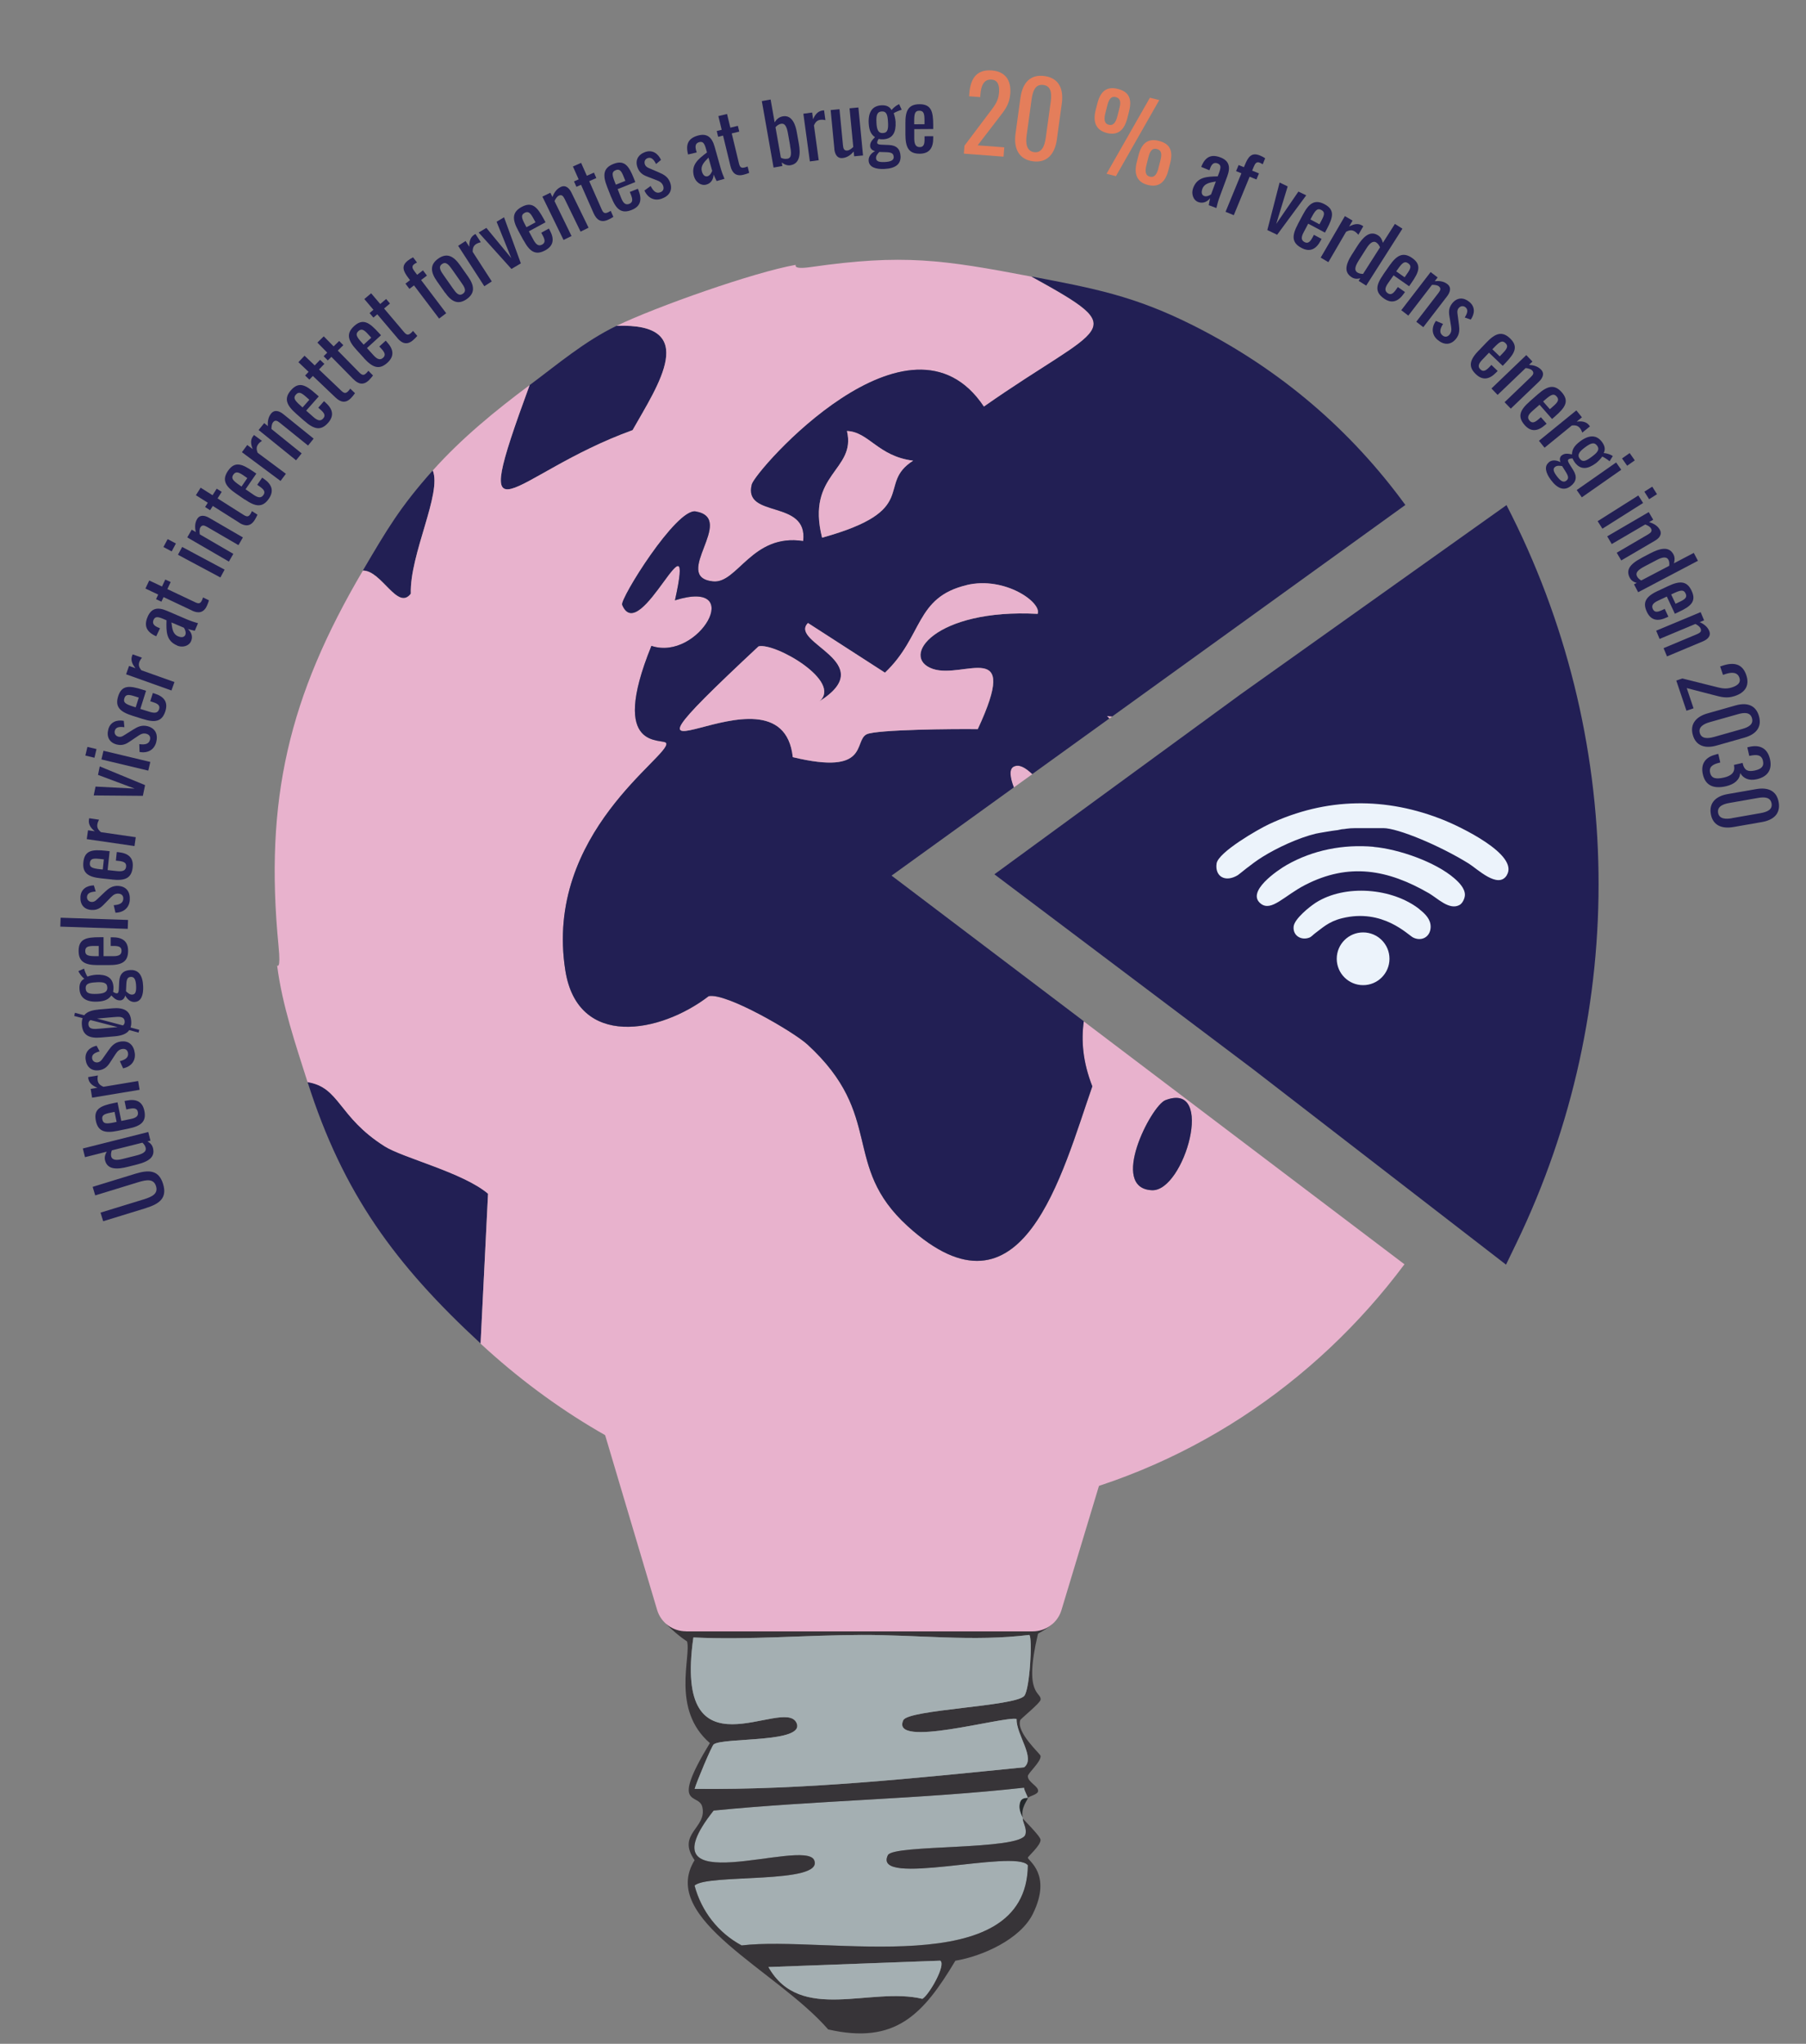 <?xml version="1.0" encoding="UTF-8"?><svg id="Layer_1" xmlns="http://www.w3.org/2000/svg" width="300" height="339.45" viewBox="0 0 300 339.45"><rect x="0" y="0" width="300" height="339.45" fill="#808080" stroke="none"/><defs><style>.cls-1{fill:#373438;}.cls-1,.cls-2,.cls-3,.cls-4,.cls-5,.cls-6,.cls-7,.cls-8{stroke-width:0px;}.cls-2{fill:#221f55;}.cls-3{fill:#221f54;}.cls-4{fill:#24292c;}.cls-5{fill:#a4afb2;}.cls-6{fill:#ecf3fb;}.cls-7{fill:#e47e5b;}.cls-8{fill:#e8b2cd;}</style></defs><path class="cls-3" d="M63.9,190.37c-7.77-4.91-7.4-9.79-12.81-10.67,5.9,18.58,14.63,30.4,28.74,43.43q.62-12.45,1.24-24.89c-4.13-3.52-14.11-5.94-17.17-7.87Z"/><path class="cls-3" d="M105.08,71.44c4.15-7.36,11.4-17.87-2.67-17.32-5.29,2.55-9.76,6.36-14.43,9.84-10.47,28.54-3.31,14.88,17.1,7.48Z"/><path class="cls-3" d="M68.24,98.6c-.2-6.54,5.2-16.7,3.65-20.47-5.44,6.1-7.56,9.74-11.61,16.62,3.11-.03,5.77,6.74,7.96,3.84Z"/><path class="cls-8" d="M168.38,127.34c-.75.38-.64,1.69.03,3.45l3.07-2.21c-1.16-1.09-2.18-1.7-3.1-1.23Z"/><path class="cls-8" d="M184.28,119.34l.47-.34c-.29-.03-.59-.04-.88-.07.11.15.27.28.4.41Z"/><path class="cls-8" d="M181.45,180.43c-5.04,14.38-11.53,40.64-30.66,23.24-11.15-10.15-3.71-18.3-16.68-30.2-2.3-2.11-13.51-8.63-16.39-8.01-8.06,6.2-21.75,8.75-23.81-4.27-3.61-22.87,17.66-35.68,16.76-37.76-.4-.92-9.69,1.66-2.46-16.15,7.85,2.64,15.86-11.29,3.91-7.57,3.57-16.13-5.81,7.91-8.77.75-.39-.96,8.99-16.07,12.21-15.51,6.87,1.19-4.15,10.88,2.87,11.62,4.08.43,6.49-8.03,14.99-6.7.85-7.04-10.01-3.68-8.54-9.4.59-2.31,26.22-31.49,38.56-12.91,19.91-13.95,24.93-12.23,7.89-21.62-14.76-2.81-21.3-3.79-36.68-1.58-3.12.45-2.37-.39-2.49-.37-6.96,1.23-23.12,6.94-29.75,10.13,14.07-.55,6.82,9.96,2.67,17.32-20.41,7.39-27.57,21.05-17.1-7.48-5.71,4.25-11.35,8.87-16.09,14.18,1.55,3.77-3.84,13.92-3.65,20.47-2.19,2.9-4.85-3.87-7.96-3.84-12.29,20.87-16.38,38.03-14.01,62.35.41,4.16-.25,3.11-.23,3.28.86,6.63,3.04,12.99,5.05,19.33,5.41.88,5.04,5.76,12.81,10.67,3.06,1.93,13.04,4.35,17.17,7.87q-.62,12.45-1.24,24.89c24.4,22.55,55.65,32.57,88.93,27.09.68-.11,1.69-.28,2.35-.42,25.68-5.26,47.35-19.97,62.19-39.85l-53.27-40.34c-.45,3.18-.18,6.74,1.42,10.81ZM193.58,182.73c8.4-3.26,3.14,15.15-2.2,14.95-7.23-.27-.17-14.03,2.2-14.95Z"/><path class="cls-3" d="M191.38,197.68c5.34.2,10.6-18.21,2.2-14.95-2.37.92-9.43,14.68-2.2,14.95Z"/><path class="cls-3" d="M163.44,67.55c-12.34-18.58-37.97,10.6-38.56,12.91-1.47,5.72,9.4,2.37,8.54,9.4-8.5-1.32-10.91,7.14-14.99,6.7-7.02-.75,4-10.43-2.87-11.62-3.22-.56-12.61,14.56-12.21,15.51,2.95,7.16,12.34-16.88,8.77-.75,11.94-3.72,3.94,10.21-3.91,7.57-7.23,17.8,2.06,15.22,2.46,16.15.9,2.07-20.37,14.88-16.76,37.76,2.06,13.02,15.75,10.46,23.81,4.27,2.87-.62,14.08,5.9,16.39,8.01,12.98,11.9,5.53,20.05,16.68,30.2,19.12,17.4,25.62-8.86,30.66-23.24-1.6-4.07-1.86-7.63-1.42-10.81l-31.93-24.18,20.31-14.65c-.67-1.75-.78-3.06-.03-3.45.92-.47,1.94.15,3.1,1.23l12.8-9.23c-.13-.14-.29-.26-.4-.41.28.04.59.04.88.07l48.69-35.12c-9-12.33-20.62-22.45-35.19-29.79-9.87-4.97-16.65-6.2-26.93-8.16,17.04,9.39,12.02,7.67-7.89,21.62ZM140.69,71.59c3.63.13,5.14,4.19,10.99,4.93-6.24,3.98,1.46,8.19-15.12,12.79-2.7-10.71,5.72-11.12,4.13-17.72ZM172.37,101.96c-17.06-.91-23.03,7.25-17.38,9.15,5.13,1.74,14.59-5.36,7.44,10-3.74-.06-16.83.05-18.45.85-2.22,1.08.58,6.89-12.27,3.8-1.94-17.96-37.29,11.09-5.69-18.4,2.73-.67,13.99,5.81,10.11,9.13,10.26-6.48-5.19-9.73-1.9-13.01q6.39,4.12,12.79,8.25c6.4-6.08,4.95-12.5,13.6-14.55,6.33-1.49,12.51,2.91,11.77,4.79Z"/><path class="cls-8" d="M160.6,97.17c-8.64,2.04-7.2,8.47-13.6,14.55q-6.39-4.12-12.79-8.25c-3.28,3.28,12.16,6.52,1.9,13.01,3.88-3.32-7.39-9.8-10.11-9.13-31.59,29.5,3.75.44,5.69,18.4,12.85,3.1,10.05-2.71,12.27-3.8,1.63-.79,14.71-.91,18.45-.85,7.15-15.36-2.3-8.27-7.44-10-5.64-1.91.32-10.06,17.38-9.15.74-1.88-5.44-6.28-11.77-4.79Z"/><path class="cls-8" d="M151.68,76.51c-5.85-.73-7.35-4.79-10.99-4.93,1.58,6.6-6.84,7.01-4.13,17.72,16.58-4.6,8.88-8.82,15.12-12.79Z"/><path class="cls-4" d="M169.49,299.22c-.51,1.29.42,2.61.42,2.75-.43-1.75.86-3.07.85-3.38-.05.05-.97-.12-1.27.63Z"/><path class="cls-5" d="M118.56,300.7c-12.38,15.64,15.09,4.48,16.7,8.24,1.74,4.06-17.91,2.19-19.87,4.23,1.14,4.24,3.9,7.83,7.82,9.93,14.02-1.7,47.31,6.17,47.55-13.31-2.11-2.78-25.97,3.78-23.25-1.69.9-1.81,21.92-.76,22.82-3.38.34-.99-.42-2-.42-2.75,0-.14-.93-1.45-.42-2.75.3-.75,1.22-.58,1.27-.63-.02-.27-.57-1.13-.63-1.69-17.14,1.9-34.43,2.12-51.57,3.8Z"/><path class="cls-1" d="M114.12,272.59c.74,2.46-2.68,11.33,3.8,16.91-6.7,11-1.86,8.21-1.27,10.57.89,3.56-4.35,4.45-1.27,8.88-6.03,9.79,13.55,18.19,22.19,28.11,11.15,2.55,15.78-2.46,21.13-11.41,4.46-.74,10.81-3.55,12.89-7.82,3.21-6.57-.87-8.8-.85-9.3,0-.18,2.15-2.04,2.11-2.96-.03-.65-2.9-3.37-2.96-3.59,0,.74.76,1.76.42,2.75-.9,2.62-21.92,1.57-22.82,3.38-2.73,5.47,21.14-1.09,23.25,1.69-.24,19.49-33.53,11.62-47.55,13.31-3.92-2.11-6.68-5.69-7.82-9.93,1.96-2.03,21.6-.17,19.87-4.23-1.61-3.76-29.08,7.4-16.7-8.24,17.14-1.69,34.43-1.9,51.57-3.8.07.56.62,1.42.63,1.69.25-.29,1.58-.54,1.69-1.06.19-.85-1.7-1.51-1.69-2.54,0-.52,2.26-2.43,2.11-3.38-.05-.35-4.05-3.84-3.38-5.92.07-.23,3.29-2.81,3.38-3.38.23-1.35-2.92-.55-.42-10.99.89-.47,1.68-1.02,2.41-1.63h-64.2c1.02,1.03,2.12,2.01,3.46,2.9ZM156.18,325.64c1.03.64-1.83,5.68-2.96,6.34-8.57-2.07-20.27,4.1-25.57-5.28q14.27-.53,28.53-1.06ZM115.18,271.96c9.29.43,18.62-.39,27.9-.42,9.29-.03,18.61,1.14,27.9,0,.56.37.11,9.08-.85,10.14-1.56,1.74-19.25,2.24-20.08,4.02-2.21,4.78,16.6-.68,18.81-.21-.05,2.66,3.21,6.49,1.27,8.03-18.12,1.82-36.64,3.79-54.74,3.59.26-1.01,2.84-7.16,3.17-7.4,1.68-1.2,15.38-.17,13.74-3.59-2.12-4.42-20.55,9.81-17.12-14.16Z"/><path class="cls-5" d="M132.3,286.12c1.64,3.42-12.06,2.39-13.74,3.59-.33.23-2.91,6.39-3.17,7.4,18.09.2,36.61-1.78,54.74-3.59,1.94-1.54-1.32-5.37-1.27-8.03-2.21-.47-21.02,4.99-18.81.21.82-1.78,18.51-2.27,20.08-4.02.95-1.06,1.4-9.77.85-10.14-9.29,1.14-18.61-.03-27.9,0-9.27.03-18.61.85-27.9.42-3.43,23.97,15,9.74,17.12,14.16Z"/><path class="cls-5" d="M153.22,331.98c1.13-.66,3.99-5.7,2.96-6.34q-14.27.53-28.53,1.06c5.3,9.38,17,3.21,25.57,5.28Z"/><path class="cls-8" d="M113.95,270.95h57.58c2.21,0,4.16-1.43,4.79-3.53l9.95-32.94c.96-3.16-1.45-6.34-4.79-6.34h-77.32c-3.34,0-5.74,3.16-4.8,6.32l9.8,32.94c.63,2.1,2.58,3.54,4.8,3.54Z"/><path class="cls-2" d="M206,115.37l44.25-31.48h0c19.79,38.32,20.41,83.71,1.66,122.55l-1.74,3.6-42.01-32.45-42.98-32.38,40.81-29.83Z"/><path class="cls-6" d="M250.31,145.35c-1.44,2.38-4.93-1.06-6.34-1.93-4.85-3.01-11.78-5.88-14.18-5.88-.37,0-.18,0-.92,0h-.37q-.18,0-.37,0s-.37,0-.37,0c-.08,0-.28,0-.37,0-.24,0-.18,0-.74,0h-1.47c-1.29,0-1.84.18-2.21.18-.18,0-.74.18-1.09.19-.17,0-2.9.45-3.31.55-2.83.68-6.38,2.31-8.86,3.86-1.82,1.13-3.83,2.87-4.09,3.03-2.09,1.27-3.84.22-3.53-1.93.26-1.87,6.87-5.67,8.68-6.52,9.5-4.47,19.49-4.59,29.2-.64,2.31.94,12.42,5.64,10.33,9.09Z"/><path class="cls-6" d="M228.19,140.66c4.12.36,10.27,2.49,13.41,5.23.76.66,1.76,1.66,1.74,2.75-.01.56-.38,1.37-.87,1.65-1.68.97-3.7-1.12-5.1-1.93-6.81-3.94-13.29-5.13-20.57-1.38-3.47,1.79-5.59,4.47-7.35,3.12-2.56-1.97,2.8-5.59,4.27-6.43,4.39-2.51,9.45-3.47,14.46-3.03Z"/><path class="cls-6" d="M235.81,151.04c.95.75,1.87,1.65,1.84,2.94-.04,1.6-1.46,2.43-2.89,1.74-.86-.41-5.03-4.9-11.84-3.21-2.3.57-3.35,1.7-4.45,2.48-.29.21-.64.61-.96.73-1.34.52-2.78-.3-2.62-1.84.13-1.27,2.63-3.28,3.67-3.95,4.88-3.12,12.78-2.46,17.26,1.1Z"/><circle class="cls-6" cx="226.43" cy="159.24" r="4.38"/><path class="cls-3" d="M24.24,200.65l-7.1,2.18-.44-1.43,7.17-2.2c1.39-.43,2.43-.93,2.05-2.19-.39-1.26-1.54-1.09-2.93-.67l-7.17,2.2-.43-1.42,7.1-2.18c2.25-.69,3.89-.63,4.6,1.7.72,2.34-.61,3.31-2.85,4Z"/><path class="cls-3" d="M22.74,193.41l-1.5.38c-1.77.45-3.4.51-3.79-1.07-.13-.52.03-1.02.28-1.44l-3.61.91-.36-1.44,10.87-2.74.36,1.44-.5.12c.45.24.79.59.92,1.1.33,1.32-.37,2.16-2.66,2.74ZM23.67,189.78l-5.09,1.28c-.11.3-.19.65-.11,1,.17.67.95.66,1.84.44l2.19-.55c1.09-.27,1.88-.59,1.69-1.35-.07-.27-.24-.55-.52-.81Z"/><path class="cls-3" d="M21.32,187.45l-1.79.37c-2.08.42-3.24.13-3.61-1.68-.4-1.97.82-2.49,2.96-2.93l.64-.13.63,3.09,1.57-.32c.95-.19,1.3-.54,1.18-1.16-.13-.65-.66-.68-1.45-.52l-.47.1-.29-1.41.3-.06c1.57-.32,2.66.09,2.99,1.69.38,1.84-.61,2.54-2.66,2.96ZM19.03,184.67l-.71.14c-.96.2-1.47.4-1.32,1.12.15.71.6.77,1.95.49l.42-.09-.34-1.67Z"/><path class="cls-3" d="M15.3,182.31l-.24-1.46,1.12-.19c-1.05-.41-1.41-.96-1.51-1.54-.01-.07-.02-.12-.02-.23l1.61-.27c-.05.23-.08.55-.03.83.08.45.3.78.96,1.05l5.76-.96.24,1.46-7.89,1.31Z"/><path class="cls-3" d="M20.44,177.42l-.53-1.17c1-.27,1.45-.66,1.36-1.33-.07-.52-.43-.77-.94-.7-.45.06-.77.29-1.1.8l-.99,1.51c-.4.61-.88,1.1-1.81,1.23-1.25.16-2.05-.56-2.21-1.79-.16-1.26.68-2.04,1.83-2.29l.5.94c-.81.22-1.33.52-1.25,1.15.06.48.47.73.91.68.27-.04.52-.18.75-.5l1.11-1.57c.45-.63.98-1.27,2-1.4,1.36-.18,2.15.63,2.32,1.93s-.62,2.24-1.93,2.53Z"/><path class="cls-3" d="M16.33,167.67l2.32-.2c1.79-.16,2.99.29,3.14,2.06.04.44,0,.81-.11,1.12l1.45.39-.11.46-1.55-.41c-.44.64-1.29.93-2.41,1.03l-2.32.2c-1.79.16-2.99-.29-3.14-2.07-.04-.45.01-.83.12-1.15l-1.39-.36.12-.53,1.54.41c.46-.58,1.27-.85,2.35-.94ZM19.51,170.58l-4.47-1.16c-.25.15-.38.37-.35.73.08.85.94.78,1.84.7l2.5-.22.48-.04ZM16.38,169.15l-.26.02,4.3,1.14c.2-.14.32-.36.29-.69-.08-.84-.93-.77-1.83-.69l-2.5.22Z"/><path class="cls-3" d="M22.39,166.42c-.76.03-1.28-.5-1.59-1.08-.13.53-.46.8-.82.81-.6.03-.97-.29-1.49-.82-.43.63-1.07.98-2.34,1.03-1.87.08-2.88-.65-2.95-2.13-.04-.86.25-1.38.81-1.68-.14-.09-.6-.51-.88-1.04l-.11-.22.94-.42c.08.36.44,1.2.57,1.33.31-.14,1-.29,1.46-.31,1.63-.07,2.79.42,2.86,2.09.01.24-.02.54-.06.76.17.1.41.25.62.24.21,0,.31-.21.33-.68l.06-1.25c.06-1.26.67-1.89,1.87-1.94,1.31-.06,2.03.83,2.11,2.69.06,1.45-.32,2.56-1.4,2.61ZM16.01,163.15c-1.12.05-1.82.19-1.78,1.02.04.83.71.95,1.87.9,1-.04,1.76-.22,1.73-1.05-.04-.84-.69-.93-1.81-.88ZM21.76,162.25c-.48.02-.72.25-.77,1.13l-.06,1.26c.32.29.63.57,1.02.55.49-.02.71-.36.66-1.44-.05-1.05-.3-1.53-.86-1.5Z"/><path class="cls-3" d="M18.09,160.29h-1.83c-2.12,0-3.2-.52-3.2-2.36,0-2.01,1.3-2.27,3.49-2.27h.65s0,3.15,0,3.15h1.61c.97,0,1.38-.26,1.38-.9,0-.67-.51-.8-1.32-.8h-.48s0-1.44,0-1.44h.3c1.61,0,2.59.62,2.59,2.25,0,1.88-1.11,2.37-3.2,2.37ZM16.4,157.11h-.72c-.98,0-1.52.1-1.52.83,0,.72.43.87,1.81.87h.43s0-1.7,0-1.7Z"/><path class="cls-3" d="M10.02,153.9l.05-1.48,11.2.37-.05,1.48-11.2-.37Z"/><path class="cls-3" d="M19.18,151.59l-.29-1.25c1.03-.07,1.55-.37,1.59-1.05.03-.53-.28-.84-.79-.87-.46-.03-.81.14-1.23.57l-1.26,1.29c-.51.52-1.07.91-2.01.85-1.26-.08-1.91-.94-1.83-2.19.08-1.27,1.07-1.87,2.23-1.89l.31,1.02c-.84.06-1.4.25-1.45.89-.03.48.32.81.76.84.28.02.55-.08.83-.35l1.39-1.32c.56-.53,1.21-1.06,2.23-.99,1.37.09,1.99,1.03,1.9,2.34-.09,1.31-1.04,2.08-2.38,2.11Z"/><path class="cls-3" d="M18.6,146.07l-1.82-.19c-2.11-.22-3.12-.86-2.93-2.69.21-2,1.53-2.12,3.71-1.89l.65.07-.33,3.14,1.6.17c.96.1,1.4-.12,1.47-.75.07-.66-.42-.85-1.22-.94l-.48-.05.15-1.43.3.03c1.6.17,2.51.89,2.34,2.52-.2,1.87-1.35,2.24-3.43,2.02ZM17.25,142.73l-.72-.08c-.98-.1-1.52-.07-1.6.66-.08.72.33.91,1.71,1.06l.43.04.18-1.69Z"/><path class="cls-3" d="M14.41,139.37l.21-1.47,1.12.16c-.88-.71-1.05-1.34-.96-1.93,0-.07.02-.12.05-.23l1.62.24c-.11.21-.24.5-.28.78-.06.45.05.83.6,1.29l5.78.84-.21,1.47-7.92-1.15Z"/><path class="cls-3" d="M15.57,132.1l.3-1.46,6.51.34-6.1-2.28.29-1.41,7.53,3.11-.37,1.78-8.16-.07Z"/><path class="cls-3" d="M14.18,125.49l.34-1.44,1.51.36-.34,1.44-1.51-.36ZM16.85,126.13l.34-1.44,7.78,1.86-.34,1.44-7.79-1.86Z"/><path class="cls-3" d="M23.18,124.88l-.04-1.29c1.03.14,1.59-.05,1.77-.71.14-.51-.11-.88-.6-1.01-.44-.12-.83-.02-1.32.32l-1.5,1.01c-.6.41-1.23.68-2.14.44-1.21-.33-1.68-1.3-1.36-2.51.33-1.23,1.42-1.62,2.57-1.41l.1,1.06c-.83-.11-1.43-.03-1.59.59-.13.47.15.86.58.98.27.07.55.04.88-.18l1.63-1.02c.66-.41,1.39-.8,2.38-.53,1.32.36,1.74,1.41,1.4,2.68-.35,1.27-1.43,1.83-2.76,1.59Z"/><path class="cls-3" d="M23.7,119.41l-1.74-.55c-2.02-.64-2.89-1.47-2.33-3.22.6-1.91,1.92-1.77,4.01-1.11l.62.2-.95,3.01,1.53.48c.92.29,1.4.17,1.59-.44.2-.63-.25-.92-1.01-1.16l-.46-.15.43-1.37.29.09c1.53.48,2.28,1.38,1.79,2.93-.57,1.79-1.77,1.92-3.76,1.29ZM23.05,115.86l-.69-.22c-.94-.29-1.48-.37-1.7.33-.22.69.15.96,1.47,1.38l.41.13.51-1.62Z"/><path class="cls-3" d="M20.94,112l.5-1.4,1.07.38c-.72-.87-.77-1.52-.56-2.08.02-.07.04-.12.09-.22l1.54.55c-.15.18-.33.44-.43.71-.15.43-.12.83.33,1.38l5.5,1.96-.5,1.4-7.54-2.69Z"/><path class="cls-3" d="M29.41,107.2c-1.83-.78-1.8-2.34-1.75-4.18l-.52-.22c-.89-.38-1.37-.46-1.64.17-.24.56.07.95.71,1.22l.37.16-.63,1.33c-1.62-.72-2.07-1.73-1.43-3.23.62-1.45,1.67-1.66,3.19-1.01l3.36,1.44c.69.29,1.33.49,1.82.63l-.53,1.25c-.29-.06-.8-.18-1.16-.29.5.42.91,1.16.55,2-.37.87-1.47,1.12-2.34.75ZM30.57,104.27l-2.09-.89c.12,1.05.23,1.92,1.08,2.29.6.26,1.05.18,1.23-.24.17-.39-.09-.96-.23-1.15Z"/><path class="cls-3" d="M31.89,101.4l-4.72-2.23-.36.76-.89-.42.36-.76-2.12-1,.63-1.34,2.12,1,.55-1.16.89.42-.55,1.17,4.63,2.19c.56.27.85.23,1.1-.29.06-.12.14-.33.19-.51l.99.47c-.11.36-.2.62-.36.96-.54,1.14-1.42,1.25-2.47.75Z"/><path class="cls-3" d="M27.15,90.85l.7-1.31,1.37.73-.7,1.31-1.37-.73ZM29.56,92.14l.7-1.3,7.05,3.77-.7,1.3-7.05-3.77Z"/><path class="cls-3" d="M31.11,89.25l.74-1.28.68.4c-.17-.7-.19-1.47.2-2.14.48-.83,1.35-.61,2.02-.22l5.6,3.25-.74,1.28-5.23-3.04c-.49-.28-.84-.34-1.1.1-.17.29-.16.72-.09,1.15l5.57,3.24-.74,1.28-6.91-4.01Z"/><path class="cls-3" d="M39.76,86.82l-4.41-2.79-.45.71-.83-.53.45-.71-1.98-1.25.79-1.25,1.98,1.25.69-1.09.83.53-.69,1.09,4.33,2.74c.53.33.82.34,1.13-.15.07-.12.18-.31.25-.48l.92.59c-.15.34-.28.59-.48.91-.67,1.06-1.56,1.06-2.54.44Z"/><path class="cls-3" d="M40.68,82.99l-1.51-1.04c-1.75-1.2-2.34-2.24-1.29-3.76,1.14-1.65,2.36-1.13,4.16.1l.54.37-1.79,2.6,1.32.91c.8.55,1.29.57,1.65.04.38-.55.03-.95-.63-1.41l-.4-.28.82-1.19.25.17c1.32.91,1.78,1.98.86,3.33-1.07,1.55-2.25,1.32-3.97.14ZM41.09,79.41l-.59-.41c-.81-.56-1.31-.78-1.73-.18-.41.59-.14.96,1,1.75l.35.24.96-1.4Z"/><path class="cls-3" d="M40.19,75.1l.88-1.19.91.68c-.43-1.05-.29-1.68.07-2.16.04-.05.07-.1.15-.18l1.31.97c-.2.13-.45.32-.62.56-.27.37-.36.75-.09,1.42l4.69,3.49-.89,1.19-6.42-4.78Z"/><path class="cls-3" d="M42.96,71.42l.93-1.15.61.5c-.06-.72.04-1.48.53-2.08.6-.74,1.42-.4,2.03.09l5.04,4.07-.93,1.15-4.71-3.8c-.44-.36-.78-.47-1.1-.07-.21.26-.27.69-.27,1.12l5.02,4.05-.93,1.15-6.22-5.03Z"/><path class="cls-3" d="M50.54,69.9l-1.37-1.21c-1.58-1.4-2.05-2.51-.83-3.89,1.33-1.5,2.48-.84,4.12.61l.49.43-2.09,2.36,1.2,1.06c.73.64,1.21.72,1.63.24.44-.5.15-.94-.46-1.47l-.36-.32.95-1.08.23.2c1.2,1.06,1.53,2.18.45,3.4-1.25,1.41-2.4,1.04-3.96-.34ZM51.39,66.4l-.54-.48c-.74-.65-1.2-.94-1.69-.39-.48.54-.26.94.78,1.85l.32.29,1.13-1.28Z"/><path class="cls-3" d="M55.75,66.04l-3.78-3.6-.58.61-.71-.68.58-.61-1.69-1.61,1.02-1.07,1.69,1.61.89-.93.71.68-.89.93,3.71,3.53c.45.43.73.49,1.14.07.09-.1.24-.27.34-.42l.79.75c-.22.31-.39.53-.65.8-.87.91-1.73.74-2.58-.07Z"/><path class="cls-3" d="M58.71,62.99l-3.66-3.72-.6.59-.69-.7.6-.59-1.64-1.67,1.06-1.04,1.64,1.67.92-.9.69.7-.92.9,3.59,3.65c.44.44.72.51,1.13.11.1-.1.25-.26.36-.41l.77.78c-.23.3-.4.52-.67.78-.9.88-1.76.68-2.57-.15Z"/><path class="cls-3" d="M60.46,59.47l-1.23-1.35c-1.43-1.56-1.77-2.71-.41-3.96,1.48-1.35,2.55-.57,4.03,1.04l.44.48-2.33,2.13,1.08,1.19c.65.72,1.13.84,1.6.42.49-.45.25-.92-.3-1.51l-.33-.36,1.06-.97.21.23c1.08,1.18,1.29,2.33.08,3.43-1.39,1.27-2.5.78-3.91-.76ZM61.67,56.08l-.49-.53c-.66-.73-1.1-1.06-1.64-.56-.53.49-.36.91.58,1.93l.29.32,1.26-1.15Z"/><path class="cls-3" d="M66.05,56.18l-3.38-3.98-.64.55-.64-.75.64-.55-1.51-1.78,1.13-.96,1.51,1.78.98-.83.64.75-.98.83,3.31,3.91c.4.47.68.57,1.12.19.11-.09.27-.24.38-.38l.71.83c-.25.28-.44.48-.73.73-.96.81-1.8.55-2.56-.34Z"/><path class="cls-3" d="M68.77,47.4l-.76.58-.66-.87.76-.58-.25-.33c-.89-1.18-1.27-2.04-.07-2.95.3-.23.51-.35.83-.51l.65.86c-.16.07-.35.18-.48.28-.46.35-.28.73.1,1.23l.4.53.97-.74.66.87-.97.74,4.17,5.51-1.18.89-4.17-5.51Z"/><path class="cls-3" d="M73.92,48.61l-1.34-1.9c-1.03-1.47-1.24-2.73.22-3.76,1.45-1.02,2.56-.4,3.6,1.07l1.34,1.9c1.04,1.47,1.24,2.73-.2,3.75-1.46,1.03-2.57.41-3.61-1.07ZM76.58,46.86l-1.44-2.05c-.52-.73-1.02-1.45-1.71-.96-.7.49-.2,1.21.32,1.94l1.44,2.05c.52.74,1.01,1.44,1.71.94.69-.49.2-1.19-.32-1.92Z"/><path class="cls-3" d="M76.1,40.83l1.24-.8.62.95c-.04-1.13.32-1.67.82-2,.06-.04.1-.07.2-.12l.89,1.37c-.23.05-.53.15-.77.3-.38.25-.6.58-.58,1.3l3.17,4.91-1.24.8-4.35-6.72Z"/><path class="cls-3" d="M79.51,38.62l1.28-.77,4.14,5.02-2.44-6.04,1.24-.74,2.79,7.65-1.56.93-5.46-6.06Z"/><path class="cls-3" d="M86.96,39.92l-.87-1.61c-1.01-1.86-1.06-3.06.56-3.94,1.77-.96,2.62.06,3.66,1.98l.31.57-2.77,1.5.76,1.41c.46.85.89,1.09,1.45.79.58-.32.46-.83.08-1.54l-.23-.43,1.27-.69.14.27c.77,1.41.69,2.57-.75,3.35-1.66.9-2.61.16-3.6-1.68ZM88.95,36.92l-.34-.63c-.47-.86-.81-1.29-1.46-.94-.63.34-.56.79.1,2.01l.2.38,1.5-.81Z"/><path class="cls-3" d="M90.09,32.66l1.33-.65.35.71c.25-.68.66-1.32,1.36-1.66.86-.42,1.46.24,1.8.94l2.84,5.82-1.33.65-2.65-5.44c-.25-.51-.51-.75-.97-.53-.3.15-.54.51-.71.9l2.83,5.8-1.33.65-3.51-7.19Z"/><path class="cls-3" d="M98.63,35.47l-2.11-4.78-.77.34-.4-.9.77-.34-.95-2.14,1.36-.6.95,2.14,1.18-.52.4.9-1.18.52,2.07,4.69c.25.57.49.74,1.02.5.13-.06.32-.16.48-.26l.44,1c-.32.2-.56.34-.9.49-1.15.51-1.88.02-2.36-1.05Z"/><path class="cls-3" d="M101.54,32.78l-.67-1.7c-.78-1.97-.69-3.17,1.02-3.85,1.86-.74,2.59.37,3.4,2.4l.24.61-2.93,1.17.59,1.49c.36.9.76,1.19,1.35.95.62-.25.56-.77.26-1.52l-.18-.45,1.34-.53.11.28c.59,1.49.38,2.64-1.14,3.24-1.75.7-2.61-.15-3.38-2.1ZM103.88,30.04l-.27-.67c-.36-.91-.65-1.38-1.33-1.11-.67.27-.65.72-.14,2.01l.16.4,1.58-.63Z"/><path class="cls-3" d="M107.04,31.65l1.04-.76c.47.92.95,1.28,1.59,1.05.5-.17.66-.58.49-1.07-.15-.43-.45-.69-1.01-.91l-1.68-.65c-.68-.26-1.26-.63-1.58-1.52-.42-1.19.12-2.12,1.29-2.54,1.2-.42,2.14.25,2.62,1.31l-.82.68c-.38-.75-.79-1.19-1.39-.98-.46.16-.62.61-.47,1.03.09.26.28.47.65.62l1.76.76c.71.31,1.45.69,1.79,1.66.46,1.29-.17,2.23-1.41,2.67-1.24.44-2.32-.14-2.87-1.37Z"/><path class="cls-3" d="M115.28,29.3c-.54-1.92.69-2.87,2.16-3.98l-.15-.54c-.26-.93-.5-1.36-1.16-1.17-.59.17-.69.65-.51,1.32l.11.39-1.43.34c-.45-1.71.05-2.7,1.62-3.14,1.52-.43,2.34.26,2.79,1.85l.99,3.52c.2.72.45,1.34.65,1.81l-1.31.37c-.13-.26-.36-.73-.5-1.08-.02.65-.33,1.43-1.21,1.67-.91.25-1.79-.45-2.04-1.35ZM118.3,28.36l-.61-2.18c-.74.75-1.35,1.38-1.1,2.28.17.63.52.93.96.81.41-.12.69-.67.75-.9Z"/><path class="cls-3" d="M121.34,27.59l-1.23-5.07-.82.2-.23-.96.82-.2-.55-2.28,1.44-.35.55,2.27,1.25-.3.23.96-1.25.3,1.2,4.98c.15.61.35.81.92.68.14-.03.35-.1.52-.17l.26,1.06c-.35.14-.61.23-.98.32-1.22.3-1.86-.32-2.13-1.45Z"/><path class="cls-3" d="M129.86,27l.1.57-1.46.26-1.95-11.04,1.46-.26.67,3.79c.27-.46.69-.88,1.36-1,1.65-.29,2.16,1.7,2.32,2.64l.34,1.91c.3,1.68.18,3.3-1.38,3.57-.56.1-1.07-.15-1.45-.45ZM131.24,24.13l-.34-1.91c-.17-.98-.42-1.8-1.17-1.66-.38.07-.69.32-.91.57l.89,5.06c.29.16.67.25,1.1.17.75-.13.63-1.07.42-2.22Z"/><path class="cls-3" d="M133.44,18.89l1.47-.2.15,1.12c.44-1.04,1-1.38,1.59-1.46.07,0,.12-.02.24-.02l.22,1.62c-.23-.05-.54-.09-.83-.05-.45.06-.79.28-1.07.93l.79,5.78-1.47.2-1.08-7.92Z"/><path class="cls-3" d="M138.6,24.73l-.62-6.45,1.47-.14.58,6.01c.05.56.21.9.72.85.33-.03.68-.29.99-.59l-.62-6.42,1.47-.14.77,7.97-1.47.14-.08-.79c-.48.55-1.08,1.01-1.86,1.08-.95.09-1.28-.74-1.36-1.51Z"/><path class="cls-3" d="M144.29,26.69c-.04-.76.49-1.29,1.07-1.59-.53-.12-.8-.46-.82-.82-.03-.59.28-.97.81-1.5-.63-.42-.98-1.06-1.05-2.33-.09-1.87.63-2.88,2.11-2.96.86-.04,1.38.23,1.69.8.09-.14.51-.61,1.04-.88l.22-.11.42.93c-.36.09-1.19.45-1.33.58.14.31.3,1,.32,1.45.08,1.63-.4,2.79-2.07,2.88-.23.01-.54-.01-.76-.06-.1.17-.24.41-.23.62.01.21.21.31.68.33l1.25.05c1.26.05,1.89.65,1.95,1.85.07,1.31-.81,2.04-2.68,2.13-1.45.07-2.56-.3-2.62-1.38ZM148.45,26.04c-.03-.48-.26-.72-1.13-.76l-1.26-.04c-.29.32-.56.64-.54,1.02.03.48.37.7,1.45.65,1.05-.05,1.52-.31,1.49-.87ZM147.51,20.29c-.06-1.12-.2-1.82-1.03-1.78-.83.04-.95.71-.89,1.87.05,1,.23,1.76,1.06,1.72.84-.04.92-.7.86-1.82Z"/><path class="cls-3" d="M150.4,22.35v-1.83c-.03-2.12.49-3.2,2.33-3.21,2.01-.01,2.28,1.28,2.29,3.47v.65s-3.15.02-3.15.02v1.6c.02.97.28,1.38.92,1.38.66,0,.8-.52.79-1.32v-.48s1.44-.01,1.44-.01v.3c.01,1.61-.6,2.59-2.23,2.61-1.88.01-2.38-1.09-2.39-3.18ZM153.57,20.63v-.72c-.01-.98-.11-1.52-.85-1.52-.72,0-.87.44-.86,1.82v.43s1.7-.01,1.7-.01Z"/><path class="cls-7" d="M160.2,24.21l3.97-5.27c.87-1.18,1.66-1.97,1.78-3.54.1-1.28-.21-2.1-1.24-2.18-1.33-.1-1.75,1.12-1.85,2.45l-.04.46-1.84-.14.04-.48c.19-2.5,1.24-4,3.72-3.81,2.24.17,3.25,1.6,3.08,3.86-.13,1.79-.93,2.74-1.84,3.92l-3.58,4.66,4.42.33-.12,1.55-6.59-.5.1-1.31Z"/><path class="cls-7" d="M168.69,22.22l.82-5.98c.33-2.43,1.59-3.94,4-3.61,2.38.33,3.2,2.12,2.87,4.55l-.82,5.98c-.33,2.4-1.62,3.95-3.99,3.63-2.37-.33-3.21-2.19-2.88-4.57ZM173.71,22.92l.83-6.02c.18-1.34.1-2.61-1.22-2.79-1.34-.18-1.76,1.02-1.95,2.35l-.83,6.02c-.18,1.29-.04,2.61,1.24,2.79,1.28.18,1.75-1.07,1.93-2.35Z"/><path class="cls-7" d="M182.01,18.26l.27-1.06c.5-1.98,1.51-2.92,3.42-2.43,1.89.48,2.36,1.73,1.86,3.69l-.3,1.19c-.5,1.94-1.55,2.91-3.42,2.43-1.86-.48-2.32-1.9-1.83-3.82ZM185.63,19.24l.3-1.19c.24-.92.29-1.69-.58-1.92-.87-.22-1.19.52-1.42,1.42l-.3,1.19c-.23.91-.29,1.77.55,1.98.86.22,1.22-.58,1.45-1.49ZM191.03,16.23l1.54.39-7.2,12.64-1.56-.4,7.21-12.64ZM188.84,26.89l.27-1.06c.5-1.96,1.5-2.92,3.41-2.43,1.91.49,2.36,1.75,1.86,3.71l-.3,1.17c-.5,1.96-1.55,2.91-3.43,2.43-1.86-.48-2.31-1.88-1.81-3.82ZM192.44,27.88l.31-1.21c.24-.92.29-1.69-.58-1.92-.87-.22-1.19.52-1.42,1.42l-.3,1.19c-.23.91-.29,1.77.55,1.98.87.22,1.22-.58,1.45-1.47Z"/><path class="cls-3" d="M198.19,31.25c.69-1.87,2.25-1.92,4.09-1.96l.2-.53c.34-.91.4-1.39-.25-1.63-.57-.21-.95.12-1.19.77l-.14.38-1.36-.56c.64-1.65,1.63-2.16,3.16-1.59,1.48.55,1.74,1.59,1.17,3.14l-1.27,3.43c-.26.7-.43,1.35-.54,1.85l-1.27-.47c.05-.29.14-.81.23-1.17-.4.52-1.11.96-1.97.65-.88-.33-1.19-1.42-.86-2.3ZM201.18,32.27l.79-2.13c-1.04.18-1.91.33-2.23,1.2-.23.61-.13,1.06.3,1.22.4.15.95-.13,1.14-.29Z"/><path class="cls-3" d="M206.21,28.78l-.88-.36.42-1.01.88.36.16-.38c.56-1.37,1.12-2.13,2.51-1.56.35.14.57.26.86.46l-.41,1c-.14-.1-.33-.21-.49-.27-.54-.22-.77.13-1.01.71l-.25.61,1.13.46-.42,1.01-1.13-.46-2.63,6.39-1.37-.56,2.63-6.39Z"/><path class="cls-3" d="M212.55,30.31l1.35.65-1.9,6.23,3.68-5.37,1.3.62-4.83,6.55-1.63-.78,2.04-7.9Z"/><path class="cls-3" d="M215.58,37.24l.86-1.61c.99-1.87,1.96-2.57,3.59-1.71,1.77.94,1.39,2.21.37,4.14l-.31.57-2.78-1.48-.75,1.42c-.46.85-.42,1.34.14,1.64.59.31.95-.08,1.33-.78l.23-.43,1.27.68-.14.27c-.75,1.42-1.77,1.99-3.21,1.22-1.66-.88-1.57-2.09-.59-3.93ZM219.18,37.25l.34-.64c.46-.87.63-1.39-.02-1.73-.64-.34-.97-.03-1.62,1.19l-.2.38,1.5.8Z"/><path class="cls-3" d="M223.4,35.89l1.28.75-.57.98c.99-.54,1.64-.47,2.15-.17.06.04.11.06.2.13l-.82,1.41c-.15-.18-.37-.41-.62-.56-.39-.23-.79-.27-1.42.07l-2.94,5.04-1.28-.75,4.03-6.91Z"/><path class="cls-3" d="M224.6,42.23l.83-1.31c.98-1.54,2.11-2.71,3.49-1.83.46.29.68.76.79,1.24l2-3.14,1.25.79-6.02,9.46-1.25-.79.27-.43c-.49.13-.98.12-1.42-.17-1.14-.73-1.22-1.82.05-3.82ZM226.42,45.5l2.82-4.42c-.13-.29-.31-.6-.61-.8-.58-.37-1.14.17-1.63.94l-1.21,1.9c-.6.95-.96,1.72-.3,2.14.23.15.56.24.94.23Z"/><path class="cls-3" d="M229.76,45.61l1.05-1.5c1.21-1.73,2.26-2.31,3.77-1.26,1.64,1.15,1.11,2.37-.14,4.16l-.37.53-2.58-1.81-.92,1.31c-.55.79-.58,1.28-.06,1.65.54.38.95.04,1.41-.62l.28-.4,1.18.83-.17.25c-.92,1.31-2,1.76-3.33.82-1.54-1.08-1.3-2.26-.1-3.97ZM233.33,46.05l.41-.59c.56-.8.79-1.3.19-1.72-.59-.41-.96-.15-1.75.98l-.25.35,1.39.98Z"/><path class="cls-3" d="M237.64,45.18l1.17.9-.48.62c.72-.07,1.48,0,2.09.48.76.58.43,1.41-.04,2.03l-3.95,5.13-1.17-.9,3.69-4.79c.35-.45.45-.79.05-1.1-.26-.2-.69-.25-1.13-.24l-3.93,5.11-1.17-.9,4.88-6.34Z"/><path class="cls-3" d="M238.53,53.3l1.18.5c-.55.87-.62,1.47-.1,1.9.4.34.84.27,1.17-.12.29-.35.37-.74.27-1.33l-.29-1.78c-.12-.72-.1-1.4.5-2.13.81-.97,1.89-.98,2.84-.18.98.82.88,1.97.21,2.92l-1-.35c.45-.71.62-1.28.13-1.69-.37-.31-.84-.22-1.13.12-.18.21-.26.48-.21.87l.25,1.9c.1.77.14,1.6-.52,2.38-.88,1.05-2,.99-3.01.15-1.01-.84-1.07-2.07-.29-3.17Z"/><path class="cls-3" d="M245.66,58.2l1.26-1.32c1.46-1.53,2.59-1.95,3.92-.68,1.45,1.39.74,2.51-.77,4.09l-.45.47-2.28-2.18-1.11,1.16c-.67.7-.77,1.18-.31,1.62.48.46.93.18,1.49-.4l.33-.35,1.04,1-.21.22c-1.11,1.16-2.24,1.44-3.42.31-1.36-1.3-.95-2.44.5-3.95ZM249.13,59.18l.5-.52c.68-.71.98-1.17.45-1.67-.52-.5-.93-.29-1.88.71l-.3.31,1.23,1.18Z"/><path class="cls-3" d="M253.54,58.98l1.02,1.07-.57.55c.72.04,1.46.23,2,.79.66.69.21,1.46-.35,2l-4.68,4.48-1.03-1.07,4.37-4.19c.41-.39.56-.71.21-1.08-.23-.24-.65-.36-1.08-.4l-4.66,4.46-1.02-1.07,5.78-5.54Z"/><path class="cls-3" d="M254.08,66.69l1.38-1.21c1.59-1.4,2.75-1.71,3.97-.33,1.32,1.51.52,2.57-1.12,4.01l-.49.43-2.08-2.37-1.21,1.06c-.73.64-.87,1.11-.45,1.59.44.5.91.27,1.52-.26l.36-.32.95,1.08-.23.2c-1.21,1.06-2.36,1.24-3.43.01-1.24-1.42-.73-2.51.84-3.89ZM257.45,67.96l.54-.47c.74-.65,1.08-1.08.6-1.63-.47-.54-.9-.37-1.94.54l-.32.28,1.12,1.28Z"/><path class="cls-3" d="M261.85,68.16l.93,1.15-.88.72c1.12-.16,1.7.14,2.07.6.04.05.08.1.14.19l-1.27,1.03c-.08-.22-.2-.51-.39-.74-.29-.35-.64-.53-1.35-.44l-4.53,3.69-.93-1.15,6.21-5.05Z"/><path class="cls-3" d="M257.29,76.76c.61-.46,1.34-.31,1.92,0-.19-.51-.07-.92.22-1.13.48-.36.96-.31,1.7-.16,0-.76.33-1.41,1.35-2.17,1.5-1.12,2.75-1.09,3.63.1.51.69.58,1.28.28,1.85.17,0,.79.08,1.31.37l.21.12-.54.87c-.27-.25-1.04-.74-1.22-.78-.18.29-.66.8-1.02,1.08-1.31.98-2.54,1.23-3.54-.11-.14-.19-.29-.46-.38-.67-.2.01-.48.03-.64.15-.17.12-.14.35.11.75l.66,1.06c.67,1.08.51,1.93-.45,2.66-1.05.79-2.14.46-3.26-1.03-.87-1.16-1.18-2.29-.32-2.94ZM260.16,79.85c.39-.29.45-.62,0-1.37l-.67-1.07c-.43-.06-.84-.11-1.15.12-.39.29-.38.7.27,1.56.63.84,1.11,1.09,1.55.76ZM264.4,75.87c.9-.67,1.4-1.18.9-1.85-.5-.67-1.12-.39-2.05.31-.8.6-1.34,1.17-.84,1.84.51.68,1.09.37,1.99-.3Z"/><path class="cls-3" d="M268.46,76.81l.85,1.21-6.55,4.58-.85-1.21,6.55-4.58ZM270.71,75.25l.85,1.21-1.27.89-.85-1.21,1.27-.89Z"/><path class="cls-3" d="M272.15,82.29l.79,1.25-6.76,4.27-.79-1.25,6.76-4.27ZM274.46,80.83l.79,1.25-1.31.83-.79-1.25,1.31-.83Z"/><path class="cls-3" d="M273.87,85.04l.75,1.28-.68.4c.7.2,1.37.56,1.76,1.23.48.82-.13,1.47-.8,1.86l-5.59,3.27-.75-1.28,5.22-3.05c.49-.29.71-.56.46-1-.17-.29-.55-.5-.95-.64l-5.56,3.25-.75-1.28,6.9-4.03Z"/><path class="cls-3" d="M272.68,92.66l1.37-.72c1.62-.85,3.18-1.3,3.94.15.25.48.21,1,.07,1.47l3.3-1.73.69,1.31-9.93,5.22-.69-1.31.45-.24c-.49-.13-.91-.38-1.15-.85-.63-1.2-.15-2.19,1.95-3.29ZM272.63,96.41l4.65-2.44c.04-.32.04-.68-.13-.99-.32-.61-1.08-.42-1.89,0l-2,1.05c-.99.52-1.69,1.01-1.32,1.71.13.25.36.48.69.67Z"/><path class="cls-3" d="M275.45,98.12l1.65-.78c1.92-.9,3.12-.89,3.9.78.86,1.82-.21,2.61-2.19,3.54l-.59.28-1.34-2.86-1.45.68c-.88.41-1.14.83-.87,1.4.28.6.81.51,1.53.17l.44-.21.61,1.3-.28.13c-1.45.68-2.61.54-3.3-.94-.8-1.7,0-2.61,1.88-3.5ZM278.33,100.28l.65-.31c.89-.42,1.34-.74,1.02-1.4-.31-.65-.76-.61-2.01-.02l-.39.18.73,1.54Z"/><path class="cls-3" d="M282.5,101.67l.57,1.36-.73.3c.66.29,1.28.74,1.58,1.45.37.88-.33,1.44-1.04,1.74l-5.97,2.5-.57-1.37,5.57-2.33c.52-.22.78-.46.58-.93-.13-.31-.48-.56-.86-.76l-5.95,2.49-.57-1.37,7.38-3.08Z"/><path class="cls-3" d="M279.44,112.68l5.12,1.28c1.14.27,1.97.6,3.17.2.97-.33,1.48-.81,1.21-1.59-.34-1.01-1.37-.94-2.38-.6l-.35.12-.47-1.4.37-.12c1.9-.64,3.33-.34,3.97,1.55.58,1.71-.16,2.89-1.88,3.47-1.36.46-2.31.17-3.46-.13l-4.55-1.18,1.13,3.36-1.18.4-1.69-5.01,1-.34Z"/><path class="cls-3" d="M283.62,118.49l4.65-1.32c1.89-.54,3.39-.1,3.92,1.78.52,1.85-.52,3.02-2.41,3.56l-4.65,1.32c-1.86.53-3.42.08-3.93-1.76-.52-1.84.57-3.05,2.42-3.58ZM284.71,122.4l4.67-1.32c1.04-.29,1.94-.76,1.65-1.79-.29-1.04-1.31-.97-2.35-.67l-4.67,1.32c-1,.28-1.93.81-1.65,1.8.28,1,1.35.94,2.34.66Z"/><path class="cls-3" d="M285.06,125.29l.37-.08.33,1.43-.24.06c-.98.25-1.67.64-1.45,1.64.24,1.04,1.1,1.07,2.3.8,1.15-.26,1.86-.81,1.69-1.89,0-.06-.02-.15-.03-.21l1.44-.33.04.19c.26,1.02.82,1.33,1.99,1.07.99-.22,1.58-.63,1.35-1.61-.23-1-1.01-1.06-2.04-.86l-.23.05-.33-1.43.36-.08c1.74-.4,3,.25,3.41,2.05.41,1.8-.45,2.93-2.19,3.33-1.32.3-2.25-.14-2.75-1.02-.09,1.06-.9,1.85-2.38,2.19-1.94.44-3.39-.04-3.83-1.97-.41-1.78.46-2.92,2.2-3.31Z"/><path class="cls-3" d="M286.97,131.89l4.76-.83c1.94-.34,3.39.25,3.73,2.17.33,1.9-.83,2.96-2.77,3.3l-4.76.83c-1.91.33-3.41-.27-3.74-2.16-.33-1.88.88-2.98,2.78-3.31ZM287.66,135.89l4.79-.84c1.06-.19,2.01-.56,1.83-1.61-.19-1.06-1.2-1.1-2.27-.91l-4.79.84c-1.02.18-2,.6-1.82,1.63.18,1.02,1.24,1.08,2.27.9Z"/></svg>